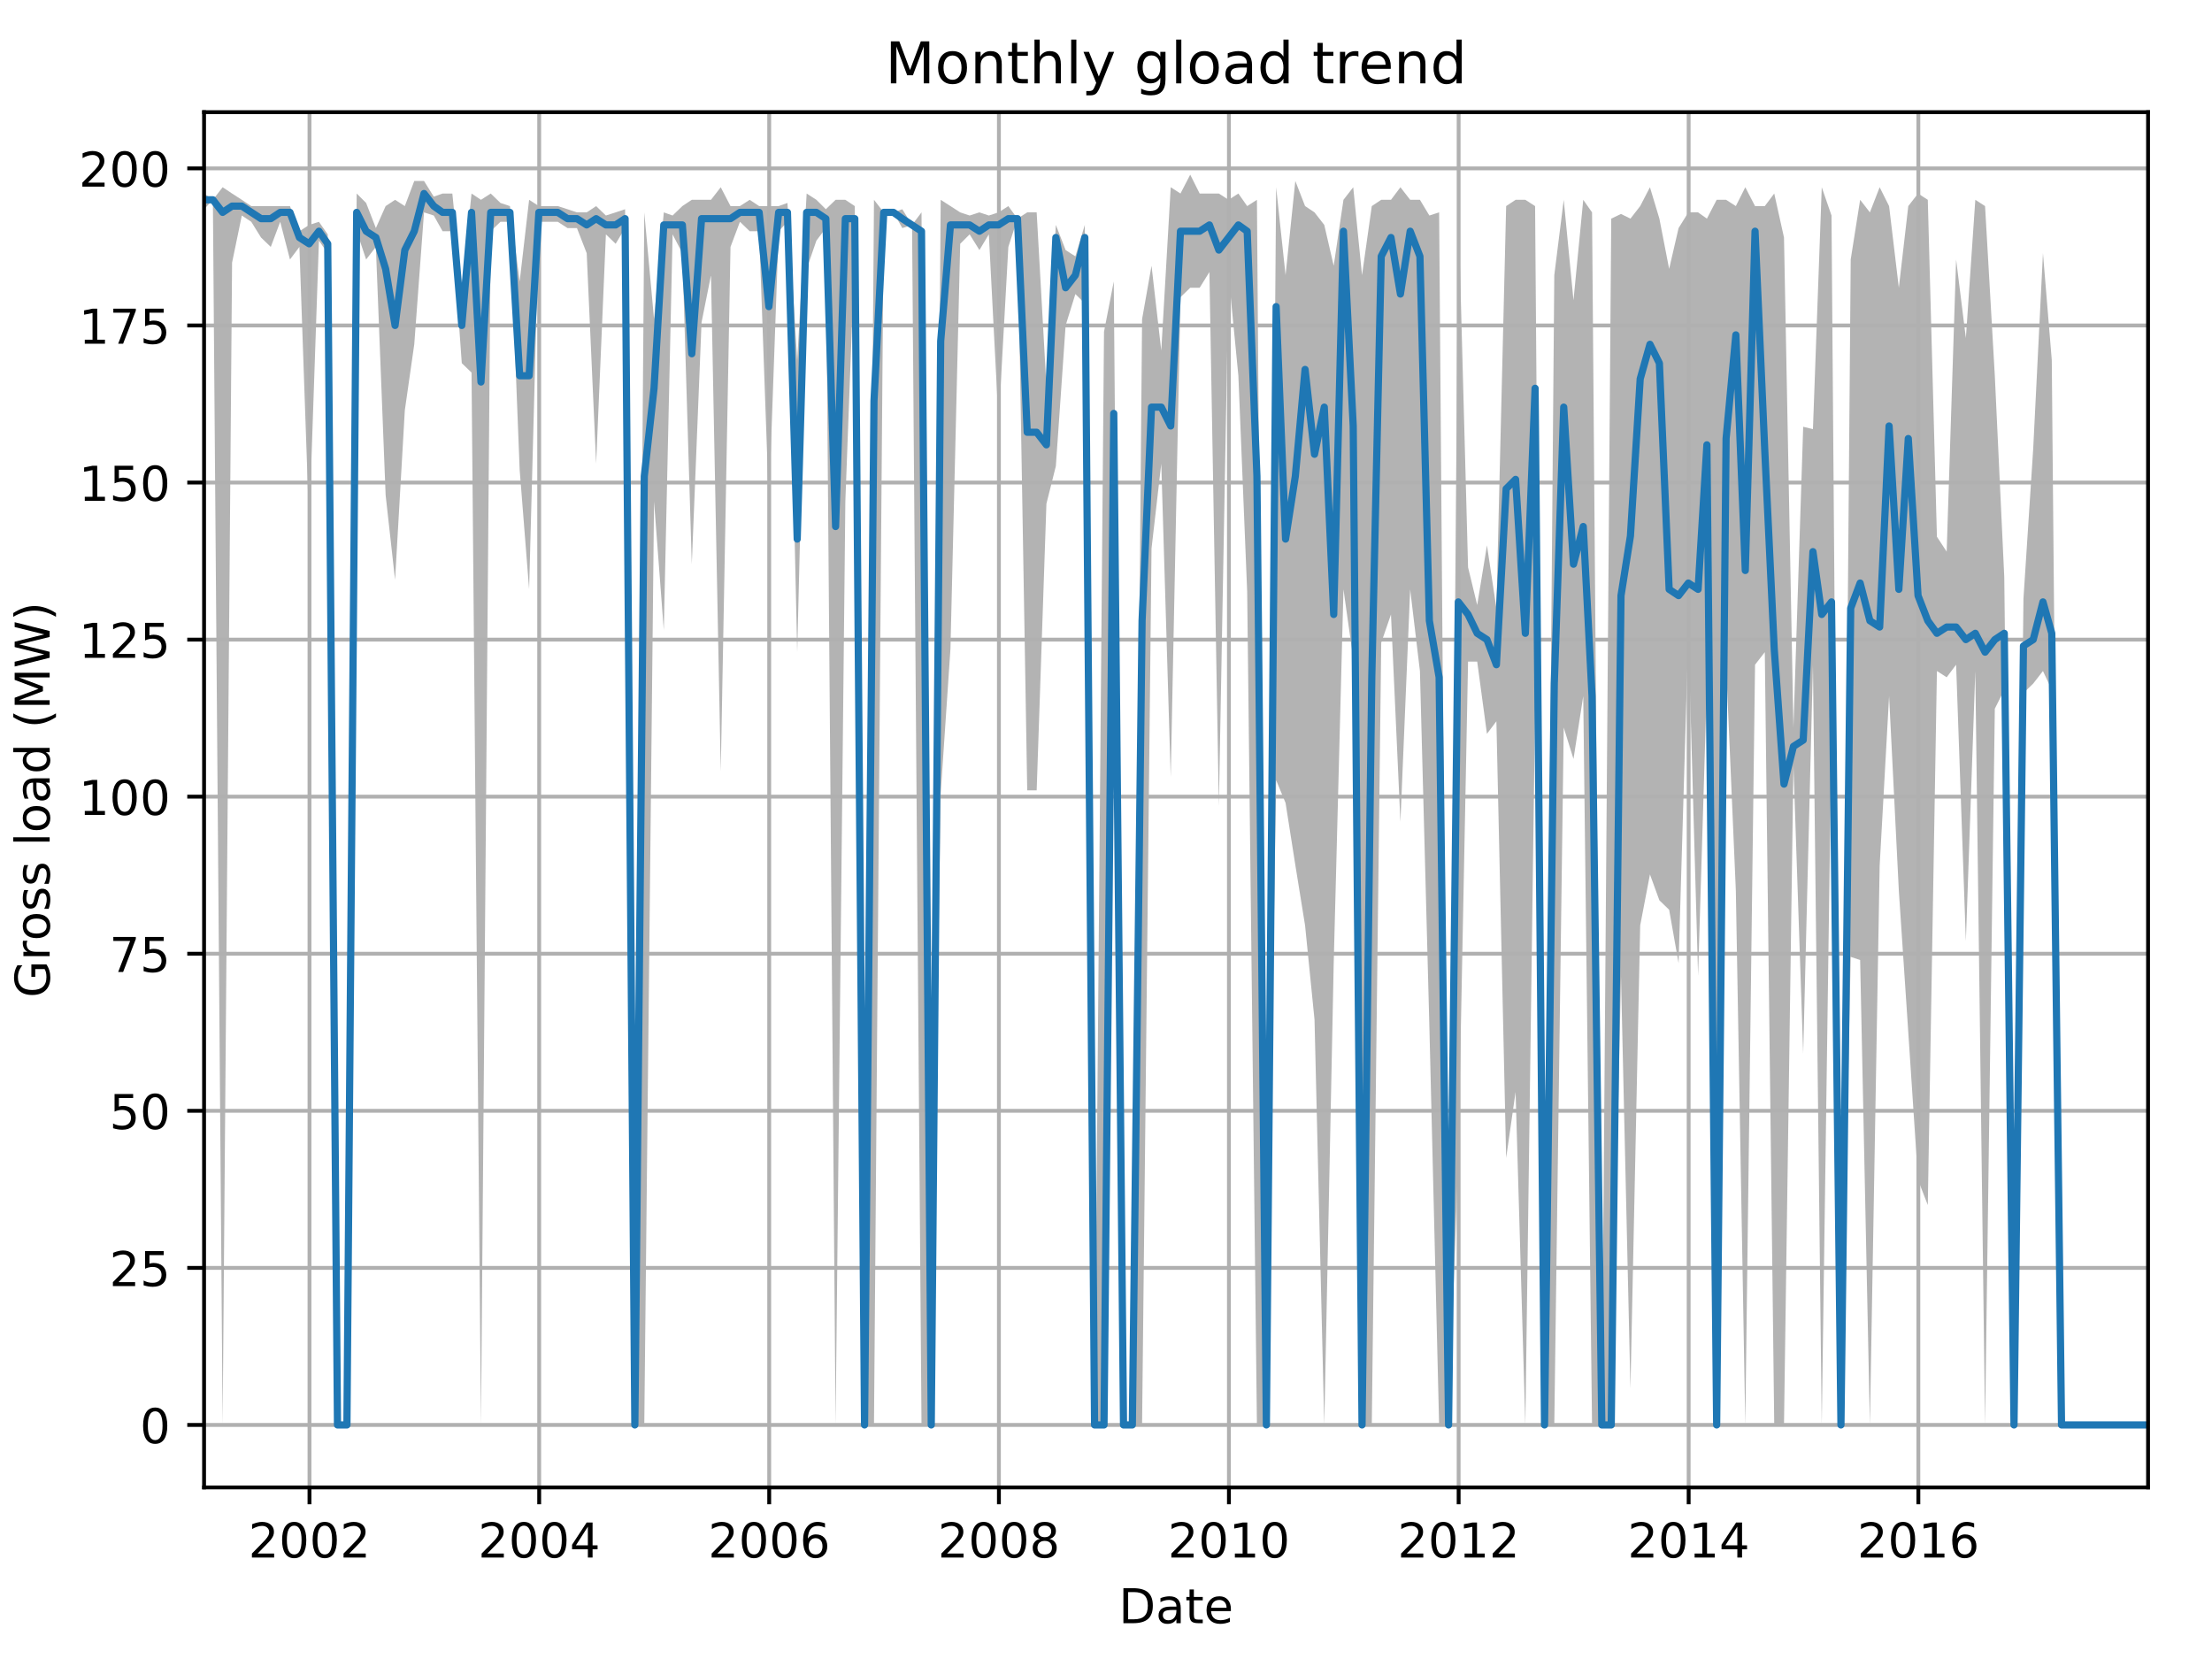 <?xml version="1.0" encoding="utf-8" standalone="no"?>
<!DOCTYPE svg PUBLIC "-//W3C//DTD SVG 1.1//EN"
  "http://www.w3.org/Graphics/SVG/1.1/DTD/svg11.dtd">
<!-- Created with matplotlib (http://matplotlib.org/) -->
<svg height="345.6pt" version="1.1" viewBox="0 0 460.8 345.6" width="460.8pt" xmlns="http://www.w3.org/2000/svg" xmlns:xlink="http://www.w3.org/1999/xlink">
 <defs>
  <style type="text/css">
*{stroke-linecap:butt;stroke-linejoin:round;}
  </style>
 </defs>
 <g id="figure_1">
  <g id="patch_1">
   <path d="M 0 345.6 
L 460.8 345.6 
L 460.8 0 
L 0 0 
z
" style="fill:none;"/>
  </g>
  <g id="axes_1">
   <g id="patch_2">
    <path d="M 42.511 309.863 
L 447.48 309.863 
L 447.48 23.365 
L 42.511 23.365 
z
" style="fill:none;"/>
   </g>
   <g id="PolyCollection_1">
    <path clip-path="url(#p5f046d9f4e)" d="M 42.511 40.314 
L 42.511 43.586 
L 44.347 41.623 
L 46.379 296.841 
L 48.345 54.711 
L 50.377 44.895 
L 52.344 46.204 
L 54.376 49.476 
L 56.408 51.439 
L 58.374 46.204 
L 60.406 54.057 
L 62.373 51.439 
L 64.405 109.681 
L 66.437 50.13 
L 68.272 52.748 
L 70.305 296.841 
L 72.271 296.841 
L 74.303 48.167 
L 76.27 54.057 
L 78.302 51.439 
L 80.334 103.137 
L 82.3 120.806 
L 84.332 85.468 
L 86.299 71.726 
L 88.331 44.241 
L 90.363 44.895 
L 92.198 48.167 
L 94.23 48.167 
L 96.197 75.652 
L 98.229 77.615 
L 100.195 296.841 
L 102.227 48.167 
L 104.259 46.204 
L 106.226 46.204 
L 108.258 97.902 
L 110.225 122.769 
L 112.257 46.204 
L 114.289 46.204 
L 116.19 46.204 
L 118.222 47.513 
L 120.188 47.513 
L 122.22 52.748 
L 124.187 96.593 
L 126.219 48.821 
L 128.251 50.785 
L 130.217 47.513 
L 132.249 296.841 
L 134.216 296.841 
L 136.248 104.446 
L 138.28 131.276 
L 140.115 48.821 
L 142.147 52.748 
L 144.114 117.534 
L 146.146 67.145 
L 148.113 57.329 
L 150.145 160.725 
L 152.177 51.439 
L 154.143 46.204 
L 156.175 48.167 
L 158.142 48.167 
L 160.174 105.1 
L 162.206 48.167 
L 164.041 46.204 
L 166.073 135.857 
L 168.04 56.02 
L 170.072 50.13 
L 172.038 47.513 
L 174.07 296.841 
L 176.102 104.446 
L 178.069 51.93 
L 180.101 296.841 
L 182.067 296.841 
L 184.1 44.241 
L 186.132 44.241 
L 187.967 47.513 
L 189.999 46.858 
L 191.966 296.841 
L 193.998 296.841 
L 195.964 165.305 
L 197.996 135.203 
L 200.028 50.785 
L 201.995 48.821 
L 204.027 52.093 
L 205.993 48.821 
L 208.025 88.086 
L 210.057 51.439 
L 211.958 45.549 
L 213.99 164.651 
L 215.957 164.651 
L 217.989 104.937 
L 219.955 97.084 
L 221.988 67.799 
L 224.02 61.255 
L 225.986 63.218 
L 228.018 296.841 
L 229.985 296.841 
L 232.017 113.607 
L 234.049 296.841 
L 235.884 296.841 
L 237.916 296.841 
L 239.883 114.262 
L 241.915 96.593 
L 243.881 161.87 
L 245.913 61.909 
L 247.945 59.946 
L 249.912 59.946 
L 251.944 56.674 
L 253.91 167.923 
L 255.942 57.329 
L 257.975 78.27 
L 259.81 123.26 
L 261.842 296.841 
L 263.809 296.841 
L 265.841 162.524 
L 267.807 167.269 
L 269.839 180.193 
L 271.871 192.79 
L 273.838 212.423 
L 275.87 296.841 
L 277.836 200.643 
L 279.868 122.769 
L 281.9 137.166 
L 283.736 296.841 
L 285.768 296.841 
L 287.734 133.894 
L 289.766 128.004 
L 291.733 171.195 
L 293.765 122.769 
L 295.797 139.784 
L 297.763 213.731 
L 299.796 296.841 
L 301.762 296.841 
L 303.794 241.216 
L 305.826 137.82 
L 307.727 137.82 
L 309.759 152.872 
L 311.726 150.254 
L 313.758 241.216 
L 315.724 227.474 
L 317.756 296.841 
L 319.788 147.637 
L 321.755 296.841 
L 323.787 296.841 
L 325.753 151.563 
L 327.785 158.107 
L 329.818 145.019 
L 331.653 296.841 
L 333.685 296.841 
L 335.651 296.841 
L 337.684 203.588 
L 339.65 289.315 
L 341.682 192.79 
L 343.714 182.156 
L 345.681 187.555 
L 347.713 189.518 
L 349.679 200.643 
L 351.711 131.931 
L 353.743 203.261 
L 355.579 142.401 
L 357.611 296.841 
L 359.577 138.475 
L 361.609 185.592 
L 363.576 296.841 
L 365.608 138.475 
L 367.64 135.857 
L 369.606 296.841 
L 371.638 296.841 
L 373.605 159.416 
L 375.637 219.457 
L 377.669 138.475 
L 379.505 296.841 
L 381.537 152.872 
L 383.503 296.841 
L 385.535 199.335 
L 387.502 199.989 
L 389.534 296.841 
L 391.566 180.357 
L 393.532 145.019 
L 395.564 185.592 
L 397.531 215.04 
L 399.563 245.797 
L 401.595 251.033 
L 403.496 139.784 
L 405.528 141.092 
L 407.494 138.475 
L 409.526 196.062 
L 411.493 139.784 
L 413.525 296.841 
L 415.557 147.637 
L 417.524 143.71 
L 419.556 296.841 
L 421.522 144.365 
L 423.554 142.401 
L 425.586 139.784 
L 427.422 143.71 
L 429.454 296.841 
L 431.42 296.841 
L 433.452 296.841 
L 435.419 296.841 
L 437.451 296.841 
L 439.483 296.841 
L 441.449 296.841 
L 443.481 296.841 
L 445.448 296.841 
L 447.48 296.841 
L 447.48 296.841 
L 447.48 296.841 
L 445.448 296.841 
L 443.481 296.841 
L 441.449 296.841 
L 439.483 296.841 
L 437.451 296.841 
L 435.419 296.841 
L 433.452 296.841 
L 431.42 296.841 
L 429.454 296.841 
L 427.422 74.998 
L 425.586 52.748 
L 423.554 93.485 
L 421.522 124.732 
L 419.556 296.841 
L 417.524 120.152 
L 415.557 78.27 
L 413.525 42.932 
L 411.493 41.623 
L 409.526 70.417 
L 407.494 54.057 
L 405.528 114.916 
L 403.496 111.808 
L 401.595 41.623 
L 399.563 40.314 
L 397.531 42.932 
L 395.564 59.946 
L 393.532 42.932 
L 391.566 39.005 
L 389.534 44.241 
L 387.502 41.623 
L 385.535 54.057 
L 383.503 296.841 
L 381.537 44.895 
L 379.505 39.005 
L 377.669 89.395 
L 375.637 88.904 
L 373.605 151.563 
L 371.638 49.476 
L 369.606 40.314 
L 367.64 42.932 
L 365.608 42.932 
L 363.576 39.005 
L 361.609 42.932 
L 359.577 41.623 
L 357.611 41.623 
L 355.579 45.549 
L 353.743 44.241 
L 351.711 44.241 
L 349.679 47.513 
L 347.713 56.02 
L 345.681 45.549 
L 343.714 39.005 
L 341.682 42.932 
L 339.65 45.549 
L 337.684 44.568 
L 335.651 45.549 
L 333.685 296.841 
L 331.653 44.241 
L 329.818 41.623 
L 327.785 62.564 
L 325.753 41.623 
L 323.787 57.329 
L 321.755 296.841 
L 319.788 42.932 
L 317.756 41.623 
L 315.724 41.623 
L 313.758 42.932 
L 311.726 126.696 
L 309.759 113.607 
L 307.727 126.041 
L 305.826 118.188 
L 303.794 42.932 
L 301.762 296.841 
L 299.796 44.241 
L 297.763 44.895 
L 295.797 41.623 
L 293.765 41.623 
L 291.733 39.005 
L 289.766 41.623 
L 287.734 41.623 
L 285.768 42.932 
L 283.736 57.329 
L 281.9 39.005 
L 279.868 41.623 
L 277.836 55.365 
L 275.87 46.858 
L 273.838 44.241 
L 271.871 42.932 
L 269.839 37.697 
L 267.807 57.329 
L 265.841 39.005 
L 263.809 296.841 
L 261.842 41.623 
L 259.81 42.932 
L 257.975 40.314 
L 255.942 41.623 
L 253.91 40.314 
L 251.944 40.314 
L 249.912 40.314 
L 247.945 36.388 
L 245.913 40.314 
L 243.881 39.005 
L 241.915 73.034 
L 239.883 55.365 
L 237.916 66.49 
L 235.884 296.841 
L 234.049 296.841 
L 232.017 58.637 
L 229.985 69.108 
L 228.018 296.841 
L 225.986 46.858 
L 224.02 53.402 
L 221.988 52.093 
L 219.955 46.858 
L 217.989 80.396 
L 215.957 44.241 
L 213.99 44.241 
L 211.958 45.549 
L 210.057 42.932 
L 208.025 44.241 
L 205.993 44.895 
L 204.027 44.241 
L 201.995 44.895 
L 200.028 44.241 
L 197.996 42.932 
L 195.964 41.623 
L 193.998 296.841 
L 191.966 44.241 
L 189.999 46.858 
L 187.967 43.586 
L 186.132 44.241 
L 184.1 44.241 
L 182.067 41.623 
L 180.101 296.841 
L 178.069 42.932 
L 176.102 41.623 
L 174.07 41.623 
L 172.038 43.586 
L 170.072 41.623 
L 168.04 40.314 
L 166.073 74.998 
L 164.041 42.277 
L 162.206 42.932 
L 160.174 42.932 
L 158.142 42.932 
L 156.175 41.623 
L 154.143 42.932 
L 152.177 42.932 
L 150.145 39.005 
L 148.113 41.623 
L 146.146 41.623 
L 144.114 41.623 
L 142.147 42.932 
L 140.115 44.895 
L 138.28 44.241 
L 136.248 66.49 
L 134.216 44.241 
L 132.249 296.841 
L 130.217 43.586 
L 128.251 44.241 
L 126.219 44.895 
L 124.187 42.932 
L 122.22 44.241 
L 120.188 44.241 
L 118.222 43.586 
L 116.19 42.932 
L 114.289 42.932 
L 112.257 42.932 
L 110.225 41.623 
L 108.258 58.637 
L 106.226 42.932 
L 104.259 42.277 
L 102.227 40.314 
L 100.195 41.623 
L 98.229 40.314 
L 96.197 59.946 
L 94.23 40.314 
L 92.198 40.314 
L 90.363 40.969 
L 88.331 37.697 
L 86.299 37.697 
L 84.332 42.932 
L 82.3 41.623 
L 80.334 42.932 
L 78.302 47.513 
L 76.27 42.277 
L 74.303 40.314 
L 72.271 296.841 
L 70.305 296.841 
L 68.272 48.821 
L 66.437 46.204 
L 64.405 46.858 
L 62.373 48.167 
L 60.406 42.932 
L 58.374 42.932 
L 56.408 42.932 
L 54.376 42.932 
L 52.344 42.932 
L 50.377 41.623 
L 48.345 40.314 
L 46.379 39.005 
L 44.347 41.623 
L 42.511 40.314 
z
" style="fill:#808080;fill-opacity:0.6;"/>
   </g>
   <g id="matplotlib.axis_1">
    <g id="xtick_1">
     <g id="line2d_1">
      <path clip-path="url(#p5f046d9f4e)" d="M 64.471 309.863 
L 64.471 23.365 
" style="fill:none;stroke:#b0b0b0;stroke-linecap:square;stroke-width:0.8;"/>
     </g>
     <g id="line2d_2">
      <defs>
       <path d="M 0 0 
L 0 3.5 
" id="m3b56bbd29e" style="stroke:#000000;stroke-width:0.8;"/>
      </defs>
      <g>
       <use style="stroke:#000000;stroke-width:0.8;" x="64.471" xlink:href="#m3b56bbd29e" y="309.863"/>
      </g>
     </g>
     <g id="text_1">
      <!-- 2002 -->
      <defs>
       <path d="M 19.188 8.297 
L 53.609 8.297 
L 53.609 0 
L 7.328 0 
L 7.328 8.297 
Q 12.938 14.109 22.625 23.891 
Q 32.328 33.688 34.812 36.531 
Q 39.547 41.844 41.422 45.531 
Q 43.312 49.219 43.312 52.781 
Q 43.312 58.594 39.234 62.25 
Q 35.156 65.922 28.609 65.922 
Q 23.969 65.922 18.812 64.312 
Q 13.672 62.703 7.812 59.422 
L 7.812 69.391 
Q 13.766 71.781 18.938 73 
Q 24.125 74.219 28.422 74.219 
Q 39.75 74.219 46.484 68.547 
Q 53.219 62.891 53.219 53.422 
Q 53.219 48.922 51.531 44.891 
Q 49.859 40.875 45.406 35.406 
Q 44.188 33.984 37.641 27.219 
Q 31.109 20.453 19.188 8.297 
z
" id="DejaVuSans-32"/>
       <path d="M 31.781 66.406 
Q 24.172 66.406 20.328 58.906 
Q 16.5 51.422 16.5 36.375 
Q 16.5 21.391 20.328 13.891 
Q 24.172 6.391 31.781 6.391 
Q 39.453 6.391 43.281 13.891 
Q 47.125 21.391 47.125 36.375 
Q 47.125 51.422 43.281 58.906 
Q 39.453 66.406 31.781 66.406 
z
M 31.781 74.219 
Q 44.047 74.219 50.516 64.516 
Q 56.984 54.828 56.984 36.375 
Q 56.984 17.969 50.516 8.266 
Q 44.047 -1.422 31.781 -1.422 
Q 19.531 -1.422 13.062 8.266 
Q 6.594 17.969 6.594 36.375 
Q 6.594 54.828 13.062 64.516 
Q 19.531 74.219 31.781 74.219 
z
" id="DejaVuSans-30"/>
      </defs>
      <g transform="translate(51.746 324.462)scale(0.1 -0.1)">
       <use xlink:href="#DejaVuSans-32"/>
       <use x="63.623" xlink:href="#DejaVuSans-30"/>
       <use x="127.246" xlink:href="#DejaVuSans-30"/>
       <use x="190.869" xlink:href="#DejaVuSans-32"/>
      </g>
     </g>
    </g>
    <g id="xtick_2">
     <g id="line2d_3">
      <path clip-path="url(#p5f046d9f4e)" d="M 112.322 309.863 
L 112.322 23.365 
" style="fill:none;stroke:#b0b0b0;stroke-linecap:square;stroke-width:0.8;"/>
     </g>
     <g id="line2d_4">
      <g>
       <use style="stroke:#000000;stroke-width:0.8;" x="112.322" xlink:href="#m3b56bbd29e" y="309.863"/>
      </g>
     </g>
     <g id="text_2">
      <!-- 2004 -->
      <defs>
       <path d="M 37.797 64.312 
L 12.891 25.391 
L 37.797 25.391 
z
M 35.203 72.906 
L 47.609 72.906 
L 47.609 25.391 
L 58.016 25.391 
L 58.016 17.188 
L 47.609 17.188 
L 47.609 0 
L 37.797 0 
L 37.797 17.188 
L 4.891 17.188 
L 4.891 26.703 
z
" id="DejaVuSans-34"/>
      </defs>
      <g transform="translate(99.597 324.462)scale(0.1 -0.1)">
       <use xlink:href="#DejaVuSans-32"/>
       <use x="63.623" xlink:href="#DejaVuSans-30"/>
       <use x="127.246" xlink:href="#DejaVuSans-30"/>
       <use x="190.869" xlink:href="#DejaVuSans-34"/>
      </g>
     </g>
    </g>
    <g id="xtick_3">
     <g id="line2d_5">
      <path clip-path="url(#p5f046d9f4e)" d="M 160.239 309.863 
L 160.239 23.365 
" style="fill:none;stroke:#b0b0b0;stroke-linecap:square;stroke-width:0.8;"/>
     </g>
     <g id="line2d_6">
      <g>
       <use style="stroke:#000000;stroke-width:0.8;" x="160.239" xlink:href="#m3b56bbd29e" y="309.863"/>
      </g>
     </g>
     <g id="text_3">
      <!-- 2006 -->
      <defs>
       <path d="M 33.016 40.375 
Q 26.375 40.375 22.484 35.828 
Q 18.609 31.297 18.609 23.391 
Q 18.609 15.531 22.484 10.953 
Q 26.375 6.391 33.016 6.391 
Q 39.656 6.391 43.531 10.953 
Q 47.406 15.531 47.406 23.391 
Q 47.406 31.297 43.531 35.828 
Q 39.656 40.375 33.016 40.375 
z
M 52.594 71.297 
L 52.594 62.312 
Q 48.875 64.062 45.094 64.984 
Q 41.312 65.922 37.594 65.922 
Q 27.828 65.922 22.672 59.328 
Q 17.531 52.734 16.797 39.406 
Q 19.672 43.656 24.016 45.922 
Q 28.375 48.188 33.594 48.188 
Q 44.578 48.188 50.953 41.516 
Q 57.328 34.859 57.328 23.391 
Q 57.328 12.156 50.688 5.359 
Q 44.047 -1.422 33.016 -1.422 
Q 20.359 -1.422 13.672 8.266 
Q 6.984 17.969 6.984 36.375 
Q 6.984 53.656 15.188 63.938 
Q 23.391 74.219 37.203 74.219 
Q 40.922 74.219 44.703 73.484 
Q 48.484 72.75 52.594 71.297 
z
" id="DejaVuSans-36"/>
      </defs>
      <g transform="translate(147.514 324.462)scale(0.1 -0.1)">
       <use xlink:href="#DejaVuSans-32"/>
       <use x="63.623" xlink:href="#DejaVuSans-30"/>
       <use x="127.246" xlink:href="#DejaVuSans-30"/>
       <use x="190.869" xlink:href="#DejaVuSans-36"/>
      </g>
     </g>
    </g>
    <g id="xtick_4">
     <g id="line2d_7">
      <path clip-path="url(#p5f046d9f4e)" d="M 208.091 309.863 
L 208.091 23.365 
" style="fill:none;stroke:#b0b0b0;stroke-linecap:square;stroke-width:0.8;"/>
     </g>
     <g id="line2d_8">
      <g>
       <use style="stroke:#000000;stroke-width:0.8;" x="208.091" xlink:href="#m3b56bbd29e" y="309.863"/>
      </g>
     </g>
     <g id="text_4">
      <!-- 2008 -->
      <defs>
       <path d="M 31.781 34.625 
Q 24.75 34.625 20.719 30.859 
Q 16.703 27.094 16.703 20.516 
Q 16.703 13.922 20.719 10.156 
Q 24.75 6.391 31.781 6.391 
Q 38.812 6.391 42.859 10.172 
Q 46.922 13.969 46.922 20.516 
Q 46.922 27.094 42.891 30.859 
Q 38.875 34.625 31.781 34.625 
z
M 21.922 38.812 
Q 15.578 40.375 12.031 44.719 
Q 8.5 49.078 8.5 55.328 
Q 8.5 64.062 14.719 69.141 
Q 20.953 74.219 31.781 74.219 
Q 42.672 74.219 48.875 69.141 
Q 55.078 64.062 55.078 55.328 
Q 55.078 49.078 51.531 44.719 
Q 48 40.375 41.703 38.812 
Q 48.828 37.156 52.797 32.312 
Q 56.781 27.484 56.781 20.516 
Q 56.781 9.906 50.312 4.234 
Q 43.844 -1.422 31.781 -1.422 
Q 19.734 -1.422 13.25 4.234 
Q 6.781 9.906 6.781 20.516 
Q 6.781 27.484 10.781 32.312 
Q 14.797 37.156 21.922 38.812 
z
M 18.312 54.391 
Q 18.312 48.734 21.844 45.562 
Q 25.391 42.391 31.781 42.391 
Q 38.141 42.391 41.719 45.562 
Q 45.312 48.734 45.312 54.391 
Q 45.312 60.062 41.719 63.234 
Q 38.141 66.406 31.781 66.406 
Q 25.391 66.406 21.844 63.234 
Q 18.312 60.062 18.312 54.391 
z
" id="DejaVuSans-38"/>
      </defs>
      <g transform="translate(195.366 324.462)scale(0.1 -0.1)">
       <use xlink:href="#DejaVuSans-32"/>
       <use x="63.623" xlink:href="#DejaVuSans-30"/>
       <use x="127.246" xlink:href="#DejaVuSans-30"/>
       <use x="190.869" xlink:href="#DejaVuSans-38"/>
      </g>
     </g>
    </g>
    <g id="xtick_5">
     <g id="line2d_9">
      <path clip-path="url(#p5f046d9f4e)" d="M 256.008 309.863 
L 256.008 23.365 
" style="fill:none;stroke:#b0b0b0;stroke-linecap:square;stroke-width:0.8;"/>
     </g>
     <g id="line2d_10">
      <g>
       <use style="stroke:#000000;stroke-width:0.8;" x="256.008" xlink:href="#m3b56bbd29e" y="309.863"/>
      </g>
     </g>
     <g id="text_5">
      <!-- 2010 -->
      <defs>
       <path d="M 12.406 8.297 
L 28.516 8.297 
L 28.516 63.922 
L 10.984 60.406 
L 10.984 69.391 
L 28.422 72.906 
L 38.281 72.906 
L 38.281 8.297 
L 54.391 8.297 
L 54.391 0 
L 12.406 0 
z
" id="DejaVuSans-31"/>
      </defs>
      <g transform="translate(243.283 324.462)scale(0.1 -0.1)">
       <use xlink:href="#DejaVuSans-32"/>
       <use x="63.623" xlink:href="#DejaVuSans-30"/>
       <use x="127.246" xlink:href="#DejaVuSans-31"/>
       <use x="190.869" xlink:href="#DejaVuSans-30"/>
      </g>
     </g>
    </g>
    <g id="xtick_6">
     <g id="line2d_11">
      <path clip-path="url(#p5f046d9f4e)" d="M 303.86 309.863 
L 303.86 23.365 
" style="fill:none;stroke:#b0b0b0;stroke-linecap:square;stroke-width:0.8;"/>
     </g>
     <g id="line2d_12">
      <g>
       <use style="stroke:#000000;stroke-width:0.8;" x="303.86" xlink:href="#m3b56bbd29e" y="309.863"/>
      </g>
     </g>
     <g id="text_6">
      <!-- 2012 -->
      <g transform="translate(291.135 324.462)scale(0.1 -0.1)">
       <use xlink:href="#DejaVuSans-32"/>
       <use x="63.623" xlink:href="#DejaVuSans-30"/>
       <use x="127.246" xlink:href="#DejaVuSans-31"/>
       <use x="190.869" xlink:href="#DejaVuSans-32"/>
      </g>
     </g>
    </g>
    <g id="xtick_7">
     <g id="line2d_13">
      <path clip-path="url(#p5f046d9f4e)" d="M 351.777 309.863 
L 351.777 23.365 
" style="fill:none;stroke:#b0b0b0;stroke-linecap:square;stroke-width:0.8;"/>
     </g>
     <g id="line2d_14">
      <g>
       <use style="stroke:#000000;stroke-width:0.8;" x="351.777" xlink:href="#m3b56bbd29e" y="309.863"/>
      </g>
     </g>
     <g id="text_7">
      <!-- 2014 -->
      <g transform="translate(339.052 324.462)scale(0.1 -0.1)">
       <use xlink:href="#DejaVuSans-32"/>
       <use x="63.623" xlink:href="#DejaVuSans-30"/>
       <use x="127.246" xlink:href="#DejaVuSans-31"/>
       <use x="190.869" xlink:href="#DejaVuSans-34"/>
      </g>
     </g>
    </g>
    <g id="xtick_8">
     <g id="line2d_15">
      <path clip-path="url(#p5f046d9f4e)" d="M 399.628 309.863 
L 399.628 23.365 
" style="fill:none;stroke:#b0b0b0;stroke-linecap:square;stroke-width:0.8;"/>
     </g>
     <g id="line2d_16">
      <g>
       <use style="stroke:#000000;stroke-width:0.8;" x="399.628" xlink:href="#m3b56bbd29e" y="309.863"/>
      </g>
     </g>
     <g id="text_8">
      <!-- 2016 -->
      <g transform="translate(386.903 324.462)scale(0.1 -0.1)">
       <use xlink:href="#DejaVuSans-32"/>
       <use x="63.623" xlink:href="#DejaVuSans-30"/>
       <use x="127.246" xlink:href="#DejaVuSans-31"/>
       <use x="190.869" xlink:href="#DejaVuSans-36"/>
      </g>
     </g>
    </g>
    <g id="text_9">
     <!-- Date -->
     <defs>
      <path d="M 19.672 64.797 
L 19.672 8.109 
L 31.594 8.109 
Q 46.688 8.109 53.688 14.938 
Q 60.688 21.781 60.688 36.531 
Q 60.688 51.172 53.688 57.984 
Q 46.688 64.797 31.594 64.797 
z
M 9.812 72.906 
L 30.078 72.906 
Q 51.266 72.906 61.172 64.094 
Q 71.094 55.281 71.094 36.531 
Q 71.094 17.672 61.125 8.828 
Q 51.172 0 30.078 0 
L 9.812 0 
z
" id="DejaVuSans-44"/>
      <path d="M 34.281 27.484 
Q 23.391 27.484 19.188 25 
Q 14.984 22.516 14.984 16.5 
Q 14.984 11.719 18.141 8.906 
Q 21.297 6.109 26.703 6.109 
Q 34.188 6.109 38.703 11.406 
Q 43.219 16.703 43.219 25.484 
L 43.219 27.484 
z
M 52.203 31.203 
L 52.203 0 
L 43.219 0 
L 43.219 8.297 
Q 40.141 3.328 35.547 0.953 
Q 30.953 -1.422 24.312 -1.422 
Q 15.922 -1.422 10.953 3.297 
Q 6 8.016 6 15.922 
Q 6 25.141 12.172 29.828 
Q 18.359 34.516 30.609 34.516 
L 43.219 34.516 
L 43.219 35.406 
Q 43.219 41.609 39.141 45 
Q 35.062 48.391 27.688 48.391 
Q 23 48.391 18.547 47.266 
Q 14.109 46.141 10.016 43.891 
L 10.016 52.203 
Q 14.938 54.109 19.578 55.047 
Q 24.219 56 28.609 56 
Q 40.484 56 46.344 49.844 
Q 52.203 43.703 52.203 31.203 
z
" id="DejaVuSans-61"/>
      <path d="M 18.312 70.219 
L 18.312 54.688 
L 36.812 54.688 
L 36.812 47.703 
L 18.312 47.703 
L 18.312 18.016 
Q 18.312 11.328 20.141 9.422 
Q 21.969 7.516 27.594 7.516 
L 36.812 7.516 
L 36.812 0 
L 27.594 0 
Q 17.188 0 13.234 3.875 
Q 9.281 7.766 9.281 18.016 
L 9.281 47.703 
L 2.688 47.703 
L 2.688 54.688 
L 9.281 54.688 
L 9.281 70.219 
z
" id="DejaVuSans-74"/>
      <path d="M 56.203 29.594 
L 56.203 25.203 
L 14.891 25.203 
Q 15.484 15.922 20.484 11.062 
Q 25.484 6.203 34.422 6.203 
Q 39.594 6.203 44.453 7.469 
Q 49.312 8.734 54.109 11.281 
L 54.109 2.781 
Q 49.266 0.734 44.188 -0.344 
Q 39.109 -1.422 33.891 -1.422 
Q 20.797 -1.422 13.156 6.188 
Q 5.516 13.812 5.516 26.812 
Q 5.516 40.234 12.766 48.109 
Q 20.016 56 32.328 56 
Q 43.359 56 49.781 48.891 
Q 56.203 41.797 56.203 29.594 
z
M 47.219 32.234 
Q 47.125 39.594 43.094 43.984 
Q 39.062 48.391 32.422 48.391 
Q 24.906 48.391 20.391 44.141 
Q 15.875 39.891 15.188 32.172 
z
" id="DejaVuSans-65"/>
     </defs>
     <g transform="translate(233.045 338.14)scale(0.1 -0.1)">
      <use xlink:href="#DejaVuSans-44"/>
      <use x="77.002" xlink:href="#DejaVuSans-61"/>
      <use x="138.281" xlink:href="#DejaVuSans-74"/>
      <use x="177.49" xlink:href="#DejaVuSans-65"/>
     </g>
    </g>
   </g>
   <g id="matplotlib.axis_2">
    <g id="ytick_1">
     <g id="line2d_17">
      <path clip-path="url(#p5f046d9f4e)" d="M 42.511 296.841 
L 447.48 296.841 
" style="fill:none;stroke:#b0b0b0;stroke-linecap:square;stroke-width:0.8;"/>
     </g>
     <g id="line2d_18">
      <defs>
       <path d="M 0 0 
L -3.5 0 
" id="m4f698f8a67" style="stroke:#000000;stroke-width:0.8;"/>
      </defs>
      <g>
       <use style="stroke:#000000;stroke-width:0.8;" x="42.511" xlink:href="#m4f698f8a67" y="296.841"/>
      </g>
     </g>
     <g id="text_10">
      <!-- 0 -->
      <g transform="translate(29.149 300.64)scale(0.1 -0.1)">
       <use xlink:href="#DejaVuSans-30"/>
      </g>
     </g>
    </g>
    <g id="ytick_2">
     <g id="line2d_19">
      <path clip-path="url(#p5f046d9f4e)" d="M 42.511 264.121 
L 447.48 264.121 
" style="fill:none;stroke:#b0b0b0;stroke-linecap:square;stroke-width:0.8;"/>
     </g>
     <g id="line2d_20">
      <g>
       <use style="stroke:#000000;stroke-width:0.8;" x="42.511" xlink:href="#m4f698f8a67" y="264.121"/>
      </g>
     </g>
     <g id="text_11">
      <!-- 25 -->
      <defs>
       <path d="M 10.797 72.906 
L 49.516 72.906 
L 49.516 64.594 
L 19.828 64.594 
L 19.828 46.734 
Q 21.969 47.469 24.109 47.828 
Q 26.266 48.188 28.422 48.188 
Q 40.625 48.188 47.75 41.5 
Q 54.891 34.812 54.891 23.391 
Q 54.891 11.625 47.562 5.094 
Q 40.234 -1.422 26.906 -1.422 
Q 22.312 -1.422 17.547 -0.641 
Q 12.797 0.141 7.719 1.703 
L 7.719 11.625 
Q 12.109 9.234 16.797 8.062 
Q 21.484 6.891 26.703 6.891 
Q 35.156 6.891 40.078 11.328 
Q 45.016 15.766 45.016 23.391 
Q 45.016 31 40.078 35.438 
Q 35.156 39.891 26.703 39.891 
Q 22.75 39.891 18.812 39.016 
Q 14.891 38.141 10.797 36.281 
z
" id="DejaVuSans-35"/>
      </defs>
      <g transform="translate(22.786 267.92)scale(0.1 -0.1)">
       <use xlink:href="#DejaVuSans-32"/>
       <use x="63.623" xlink:href="#DejaVuSans-35"/>
      </g>
     </g>
    </g>
    <g id="ytick_3">
     <g id="line2d_21">
      <path clip-path="url(#p5f046d9f4e)" d="M 42.511 231.4 
L 447.48 231.4 
" style="fill:none;stroke:#b0b0b0;stroke-linecap:square;stroke-width:0.8;"/>
     </g>
     <g id="line2d_22">
      <g>
       <use style="stroke:#000000;stroke-width:0.8;" x="42.511" xlink:href="#m4f698f8a67" y="231.4"/>
      </g>
     </g>
     <g id="text_12">
      <!-- 50 -->
      <g transform="translate(22.786 235.2)scale(0.1 -0.1)">
       <use xlink:href="#DejaVuSans-35"/>
       <use x="63.623" xlink:href="#DejaVuSans-30"/>
      </g>
     </g>
    </g>
    <g id="ytick_4">
     <g id="line2d_23">
      <path clip-path="url(#p5f046d9f4e)" d="M 42.511 198.68 
L 447.48 198.68 
" style="fill:none;stroke:#b0b0b0;stroke-linecap:square;stroke-width:0.8;"/>
     </g>
     <g id="line2d_24">
      <g>
       <use style="stroke:#000000;stroke-width:0.8;" x="42.511" xlink:href="#m4f698f8a67" y="198.68"/>
      </g>
     </g>
     <g id="text_13">
      <!-- 75 -->
      <defs>
       <path d="M 8.203 72.906 
L 55.078 72.906 
L 55.078 68.703 
L 28.609 0 
L 18.312 0 
L 43.219 64.594 
L 8.203 64.594 
z
" id="DejaVuSans-37"/>
      </defs>
      <g transform="translate(22.786 202.479)scale(0.1 -0.1)">
       <use xlink:href="#DejaVuSans-37"/>
       <use x="63.623" xlink:href="#DejaVuSans-35"/>
      </g>
     </g>
    </g>
    <g id="ytick_5">
     <g id="line2d_25">
      <path clip-path="url(#p5f046d9f4e)" d="M 42.511 165.96 
L 447.48 165.96 
" style="fill:none;stroke:#b0b0b0;stroke-linecap:square;stroke-width:0.8;"/>
     </g>
     <g id="line2d_26">
      <g>
       <use style="stroke:#000000;stroke-width:0.8;" x="42.511" xlink:href="#m4f698f8a67" y="165.96"/>
      </g>
     </g>
     <g id="text_14">
      <!-- 100 -->
      <g transform="translate(16.424 169.759)scale(0.1 -0.1)">
       <use xlink:href="#DejaVuSans-31"/>
       <use x="63.623" xlink:href="#DejaVuSans-30"/>
       <use x="127.246" xlink:href="#DejaVuSans-30"/>
      </g>
     </g>
    </g>
    <g id="ytick_6">
     <g id="line2d_27">
      <path clip-path="url(#p5f046d9f4e)" d="M 42.511 133.24 
L 447.48 133.24 
" style="fill:none;stroke:#b0b0b0;stroke-linecap:square;stroke-width:0.8;"/>
     </g>
     <g id="line2d_28">
      <g>
       <use style="stroke:#000000;stroke-width:0.8;" x="42.511" xlink:href="#m4f698f8a67" y="133.24"/>
      </g>
     </g>
     <g id="text_15">
      <!-- 125 -->
      <g transform="translate(16.424 137.039)scale(0.1 -0.1)">
       <use xlink:href="#DejaVuSans-31"/>
       <use x="63.623" xlink:href="#DejaVuSans-32"/>
       <use x="127.246" xlink:href="#DejaVuSans-35"/>
      </g>
     </g>
    </g>
    <g id="ytick_7">
     <g id="line2d_29">
      <path clip-path="url(#p5f046d9f4e)" d="M 42.511 100.519 
L 447.48 100.519 
" style="fill:none;stroke:#b0b0b0;stroke-linecap:square;stroke-width:0.8;"/>
     </g>
     <g id="line2d_30">
      <g>
       <use style="stroke:#000000;stroke-width:0.8;" x="42.511" xlink:href="#m4f698f8a67" y="100.519"/>
      </g>
     </g>
     <g id="text_16">
      <!-- 150 -->
      <g transform="translate(16.424 104.319)scale(0.1 -0.1)">
       <use xlink:href="#DejaVuSans-31"/>
       <use x="63.623" xlink:href="#DejaVuSans-35"/>
       <use x="127.246" xlink:href="#DejaVuSans-30"/>
      </g>
     </g>
    </g>
    <g id="ytick_8">
     <g id="line2d_31">
      <path clip-path="url(#p5f046d9f4e)" d="M 42.511 67.799 
L 447.48 67.799 
" style="fill:none;stroke:#b0b0b0;stroke-linecap:square;stroke-width:0.8;"/>
     </g>
     <g id="line2d_32">
      <g>
       <use style="stroke:#000000;stroke-width:0.8;" x="42.511" xlink:href="#m4f698f8a67" y="67.799"/>
      </g>
     </g>
     <g id="text_17">
      <!-- 175 -->
      <g transform="translate(16.424 71.598)scale(0.1 -0.1)">
       <use xlink:href="#DejaVuSans-31"/>
       <use x="63.623" xlink:href="#DejaVuSans-37"/>
       <use x="127.246" xlink:href="#DejaVuSans-35"/>
      </g>
     </g>
    </g>
    <g id="ytick_9">
     <g id="line2d_33">
      <path clip-path="url(#p5f046d9f4e)" d="M 42.511 35.079 
L 447.48 35.079 
" style="fill:none;stroke:#b0b0b0;stroke-linecap:square;stroke-width:0.8;"/>
     </g>
     <g id="line2d_34">
      <g>
       <use style="stroke:#000000;stroke-width:0.8;" x="42.511" xlink:href="#m4f698f8a67" y="35.079"/>
      </g>
     </g>
     <g id="text_18">
      <!-- 200 -->
      <g transform="translate(16.424 38.878)scale(0.1 -0.1)">
       <use xlink:href="#DejaVuSans-32"/>
       <use x="63.623" xlink:href="#DejaVuSans-30"/>
       <use x="127.246" xlink:href="#DejaVuSans-30"/>
      </g>
     </g>
    </g>
    <g id="text_19">
     <!-- Gross load (MW) -->
     <defs>
      <path d="M 59.516 10.406 
L 59.516 29.984 
L 43.406 29.984 
L 43.406 38.094 
L 69.281 38.094 
L 69.281 6.781 
Q 63.578 2.734 56.688 0.656 
Q 49.812 -1.422 42 -1.422 
Q 24.906 -1.422 15.25 8.562 
Q 5.609 18.562 5.609 36.375 
Q 5.609 54.25 15.25 64.234 
Q 24.906 74.219 42 74.219 
Q 49.125 74.219 55.547 72.453 
Q 61.969 70.703 67.391 67.281 
L 67.391 56.781 
Q 61.922 61.422 55.766 63.766 
Q 49.609 66.109 42.828 66.109 
Q 29.438 66.109 22.719 58.641 
Q 16.016 51.172 16.016 36.375 
Q 16.016 21.625 22.719 14.156 
Q 29.438 6.688 42.828 6.688 
Q 48.047 6.688 52.141 7.594 
Q 56.25 8.5 59.516 10.406 
z
" id="DejaVuSans-47"/>
      <path d="M 41.109 46.297 
Q 39.594 47.172 37.812 47.578 
Q 36.031 48 33.891 48 
Q 26.266 48 22.188 43.047 
Q 18.109 38.094 18.109 28.812 
L 18.109 0 
L 9.078 0 
L 9.078 54.688 
L 18.109 54.688 
L 18.109 46.188 
Q 20.953 51.172 25.484 53.578 
Q 30.031 56 36.531 56 
Q 37.453 56 38.578 55.875 
Q 39.703 55.766 41.062 55.516 
z
" id="DejaVuSans-72"/>
      <path d="M 30.609 48.391 
Q 23.391 48.391 19.188 42.75 
Q 14.984 37.109 14.984 27.297 
Q 14.984 17.484 19.156 11.844 
Q 23.344 6.203 30.609 6.203 
Q 37.797 6.203 41.984 11.859 
Q 46.188 17.531 46.188 27.297 
Q 46.188 37.016 41.984 42.703 
Q 37.797 48.391 30.609 48.391 
z
M 30.609 56 
Q 42.328 56 49.016 48.375 
Q 55.719 40.766 55.719 27.297 
Q 55.719 13.875 49.016 6.219 
Q 42.328 -1.422 30.609 -1.422 
Q 18.844 -1.422 12.172 6.219 
Q 5.516 13.875 5.516 27.297 
Q 5.516 40.766 12.172 48.375 
Q 18.844 56 30.609 56 
z
" id="DejaVuSans-6f"/>
      <path d="M 44.281 53.078 
L 44.281 44.578 
Q 40.484 46.531 36.375 47.5 
Q 32.281 48.484 27.875 48.484 
Q 21.188 48.484 17.844 46.438 
Q 14.5 44.391 14.5 40.281 
Q 14.5 37.156 16.891 35.375 
Q 19.281 33.594 26.516 31.984 
L 29.594 31.297 
Q 39.156 29.25 43.188 25.516 
Q 47.219 21.781 47.219 15.094 
Q 47.219 7.469 41.188 3.016 
Q 35.156 -1.422 24.609 -1.422 
Q 20.219 -1.422 15.453 -0.562 
Q 10.688 0.297 5.422 2 
L 5.422 11.281 
Q 10.406 8.688 15.234 7.391 
Q 20.062 6.109 24.812 6.109 
Q 31.156 6.109 34.562 8.281 
Q 37.984 10.453 37.984 14.406 
Q 37.984 18.062 35.516 20.016 
Q 33.062 21.969 24.703 23.781 
L 21.578 24.516 
Q 13.234 26.266 9.516 29.906 
Q 5.812 33.547 5.812 39.891 
Q 5.812 47.609 11.281 51.797 
Q 16.75 56 26.812 56 
Q 31.781 56 36.172 55.266 
Q 40.578 54.547 44.281 53.078 
z
" id="DejaVuSans-73"/>
      <path id="DejaVuSans-20"/>
      <path d="M 9.422 75.984 
L 18.406 75.984 
L 18.406 0 
L 9.422 0 
z
" id="DejaVuSans-6c"/>
      <path d="M 45.406 46.391 
L 45.406 75.984 
L 54.391 75.984 
L 54.391 0 
L 45.406 0 
L 45.406 8.203 
Q 42.578 3.328 38.25 0.953 
Q 33.938 -1.422 27.875 -1.422 
Q 17.969 -1.422 11.734 6.484 
Q 5.516 14.406 5.516 27.297 
Q 5.516 40.188 11.734 48.094 
Q 17.969 56 27.875 56 
Q 33.938 56 38.25 53.625 
Q 42.578 51.266 45.406 46.391 
z
M 14.797 27.297 
Q 14.797 17.391 18.875 11.75 
Q 22.953 6.109 30.078 6.109 
Q 37.203 6.109 41.297 11.75 
Q 45.406 17.391 45.406 27.297 
Q 45.406 37.203 41.297 42.844 
Q 37.203 48.484 30.078 48.484 
Q 22.953 48.484 18.875 42.844 
Q 14.797 37.203 14.797 27.297 
z
" id="DejaVuSans-64"/>
      <path d="M 31 75.875 
Q 24.469 64.656 21.281 53.656 
Q 18.109 42.672 18.109 31.391 
Q 18.109 20.125 21.312 9.062 
Q 24.516 -2 31 -13.188 
L 23.188 -13.188 
Q 15.875 -1.703 12.234 9.375 
Q 8.594 20.453 8.594 31.391 
Q 8.594 42.281 12.203 53.312 
Q 15.828 64.359 23.188 75.875 
z
" id="DejaVuSans-28"/>
      <path d="M 9.812 72.906 
L 24.516 72.906 
L 43.109 23.297 
L 61.812 72.906 
L 76.516 72.906 
L 76.516 0 
L 66.891 0 
L 66.891 64.016 
L 48.094 14.016 
L 38.188 14.016 
L 19.391 64.016 
L 19.391 0 
L 9.812 0 
z
" id="DejaVuSans-4d"/>
      <path d="M 3.328 72.906 
L 13.281 72.906 
L 28.609 11.281 
L 43.891 72.906 
L 54.984 72.906 
L 70.312 11.281 
L 85.594 72.906 
L 95.609 72.906 
L 77.297 0 
L 64.891 0 
L 49.516 63.281 
L 33.984 0 
L 21.578 0 
z
" id="DejaVuSans-57"/>
      <path d="M 8.016 75.875 
L 15.828 75.875 
Q 23.141 64.359 26.781 53.312 
Q 30.422 42.281 30.422 31.391 
Q 30.422 20.453 26.781 9.375 
Q 23.141 -1.703 15.828 -13.188 
L 8.016 -13.188 
Q 14.5 -2 17.703 9.062 
Q 20.906 20.125 20.906 31.391 
Q 20.906 42.672 17.703 53.656 
Q 14.5 64.656 8.016 75.875 
z
" id="DejaVuSans-29"/>
     </defs>
     <g transform="translate(10.344 207.835)rotate(-90)scale(0.1 -0.1)">
      <use xlink:href="#DejaVuSans-47"/>
      <use x="77.49" xlink:href="#DejaVuSans-72"/>
      <use x="118.572" xlink:href="#DejaVuSans-6f"/>
      <use x="179.754" xlink:href="#DejaVuSans-73"/>
      <use x="231.854" xlink:href="#DejaVuSans-73"/>
      <use x="283.953" xlink:href="#DejaVuSans-20"/>
      <use x="315.74" xlink:href="#DejaVuSans-6c"/>
      <use x="343.523" xlink:href="#DejaVuSans-6f"/>
      <use x="404.705" xlink:href="#DejaVuSans-61"/>
      <use x="465.984" xlink:href="#DejaVuSans-64"/>
      <use x="529.461" xlink:href="#DejaVuSans-20"/>
      <use x="561.248" xlink:href="#DejaVuSans-28"/>
      <use x="600.262" xlink:href="#DejaVuSans-4d"/>
      <use x="686.541" xlink:href="#DejaVuSans-57"/>
      <use x="785.418" xlink:href="#DejaVuSans-29"/>
     </g>
    </g>
   </g>
   <g id="line2d_35">
    <path clip-path="url(#p5f046d9f4e)" d="M 42.511 41.623 
L 44.347 41.623 
L 46.379 44.241 
L 48.345 42.932 
L 50.377 42.932 
L 54.376 45.549 
L 56.408 45.549 
L 58.374 44.241 
L 60.406 44.241 
L 62.373 49.476 
L 64.405 50.785 
L 66.437 48.167 
L 68.272 50.785 
L 70.305 296.841 
L 72.271 296.841 
L 74.303 44.241 
L 76.27 48.167 
L 78.302 49.476 
L 80.334 56.02 
L 82.3 67.799 
L 84.332 52.093 
L 86.299 48.167 
L 88.331 40.314 
L 90.363 42.932 
L 92.198 44.241 
L 94.23 44.241 
L 96.197 67.799 
L 98.229 44.241 
L 100.195 79.578 
L 102.227 44.241 
L 106.226 44.241 
L 108.258 78.27 
L 110.225 78.27 
L 112.257 44.241 
L 116.19 44.241 
L 118.222 45.549 
L 120.188 45.549 
L 122.22 46.858 
L 124.187 45.549 
L 126.219 46.858 
L 128.251 46.858 
L 130.217 45.549 
L 132.249 296.841 
L 134.216 99.211 
L 136.248 80.887 
L 138.28 46.858 
L 142.147 46.858 
L 144.114 73.689 
L 146.146 45.549 
L 152.177 45.549 
L 154.143 44.241 
L 158.142 44.241 
L 160.174 63.873 
L 162.206 44.241 
L 164.041 44.241 
L 166.073 112.299 
L 168.04 44.241 
L 170.072 44.241 
L 172.038 45.549 
L 174.07 109.681 
L 176.102 45.549 
L 178.069 45.549 
L 180.101 296.841 
L 182.067 83.505 
L 184.1 44.241 
L 186.132 44.241 
L 187.967 45.549 
L 191.966 48.167 
L 193.998 296.841 
L 195.964 71.071 
L 197.996 46.858 
L 201.995 46.858 
L 204.027 48.167 
L 205.993 46.858 
L 208.025 46.858 
L 210.057 45.549 
L 211.958 45.549 
L 213.99 90.049 
L 215.957 90.049 
L 217.989 92.667 
L 219.955 49.476 
L 221.988 59.946 
L 224.02 57.329 
L 225.986 49.476 
L 228.018 296.841 
L 229.985 296.841 
L 232.017 86.122 
L 234.049 296.841 
L 235.884 296.841 
L 237.916 129.313 
L 239.883 84.814 
L 241.915 84.814 
L 243.881 88.74 
L 245.913 48.167 
L 249.912 48.167 
L 251.944 46.858 
L 253.91 52.093 
L 257.975 46.858 
L 259.81 48.167 
L 261.842 99.211 
L 263.809 296.841 
L 265.841 63.873 
L 267.807 112.299 
L 269.839 99.211 
L 271.871 76.961 
L 273.838 94.63 
L 275.87 84.814 
L 277.836 128.004 
L 279.868 48.167 
L 281.9 88.74 
L 283.736 296.841 
L 285.768 141.092 
L 287.734 53.402 
L 289.766 49.476 
L 291.733 61.255 
L 293.765 48.167 
L 295.797 53.402 
L 297.763 129.313 
L 299.796 141.092 
L 301.762 296.841 
L 303.794 125.387 
L 305.826 128.004 
L 307.727 131.931 
L 309.759 133.24 
L 311.726 138.475 
L 313.758 101.828 
L 315.724 99.865 
L 317.756 131.931 
L 319.788 80.887 
L 321.755 296.841 
L 323.787 142.401 
L 325.753 84.814 
L 327.785 117.534 
L 329.818 109.681 
L 331.653 145.019 
L 333.685 296.841 
L 335.651 296.841 
L 337.684 124.078 
L 339.65 111.644 
L 341.682 78.924 
L 343.714 71.726 
L 345.681 75.652 
L 347.713 122.769 
L 349.679 124.078 
L 351.711 121.46 
L 353.743 122.769 
L 355.579 92.667 
L 357.611 296.841 
L 359.577 91.358 
L 361.609 69.762 
L 363.576 118.843 
L 365.608 48.167 
L 367.64 93.975 
L 369.606 135.203 
L 371.638 163.342 
L 373.605 155.489 
L 375.637 154.181 
L 377.669 114.916 
L 379.505 128.004 
L 381.537 125.387 
L 383.503 296.841 
L 385.535 126.696 
L 387.502 121.46 
L 389.534 129.313 
L 391.566 130.622 
L 393.532 88.74 
L 395.564 122.769 
L 397.531 91.358 
L 399.563 124.078 
L 401.595 129.313 
L 403.496 131.931 
L 405.528 130.622 
L 407.494 130.622 
L 409.526 133.24 
L 411.493 131.931 
L 413.525 135.857 
L 415.557 133.24 
L 417.524 131.931 
L 419.556 296.841 
L 421.522 134.548 
L 423.554 133.24 
L 425.586 125.387 
L 427.422 131.931 
L 429.454 296.841 
L 447.48 296.841 
L 447.48 296.841 
" style="fill:none;stroke:#1f77b4;stroke-linecap:square;stroke-width:1.5;"/>
   </g>
   <g id="patch_3">
    <path d="M 42.511 309.863 
L 42.511 23.365 
" style="fill:none;stroke:#000000;stroke-linecap:square;stroke-linejoin:miter;stroke-width:0.8;"/>
   </g>
   <g id="patch_4">
    <path d="M 447.48 309.863 
L 447.48 23.365 
" style="fill:none;stroke:#000000;stroke-linecap:square;stroke-linejoin:miter;stroke-width:0.8;"/>
   </g>
   <g id="patch_5">
    <path d="M 42.511 309.863 
L 447.48 309.863 
" style="fill:none;stroke:#000000;stroke-linecap:square;stroke-linejoin:miter;stroke-width:0.8;"/>
   </g>
   <g id="patch_6">
    <path d="M 42.511 23.365 
L 447.48 23.365 
" style="fill:none;stroke:#000000;stroke-linecap:square;stroke-linejoin:miter;stroke-width:0.8;"/>
   </g>
   <g id="text_20">
    <!-- Monthly gload trend -->
    <defs>
     <path d="M 54.891 33.016 
L 54.891 0 
L 45.906 0 
L 45.906 32.719 
Q 45.906 40.484 42.875 44.328 
Q 39.844 48.188 33.797 48.188 
Q 26.516 48.188 22.312 43.547 
Q 18.109 38.922 18.109 30.906 
L 18.109 0 
L 9.078 0 
L 9.078 54.688 
L 18.109 54.688 
L 18.109 46.188 
Q 21.344 51.125 25.703 53.562 
Q 30.078 56 35.797 56 
Q 45.219 56 50.047 50.172 
Q 54.891 44.344 54.891 33.016 
z
" id="DejaVuSans-6e"/>
     <path d="M 54.891 33.016 
L 54.891 0 
L 45.906 0 
L 45.906 32.719 
Q 45.906 40.484 42.875 44.328 
Q 39.844 48.188 33.797 48.188 
Q 26.516 48.188 22.312 43.547 
Q 18.109 38.922 18.109 30.906 
L 18.109 0 
L 9.078 0 
L 9.078 75.984 
L 18.109 75.984 
L 18.109 46.188 
Q 21.344 51.125 25.703 53.562 
Q 30.078 56 35.797 56 
Q 45.219 56 50.047 50.172 
Q 54.891 44.344 54.891 33.016 
z
" id="DejaVuSans-68"/>
     <path d="M 32.172 -5.078 
Q 28.375 -14.844 24.75 -17.812 
Q 21.141 -20.797 15.094 -20.797 
L 7.906 -20.797 
L 7.906 -13.281 
L 13.188 -13.281 
Q 16.891 -13.281 18.938 -11.516 
Q 21 -9.766 23.484 -3.219 
L 25.094 0.875 
L 2.984 54.688 
L 12.5 54.688 
L 29.594 11.922 
L 46.688 54.688 
L 56.203 54.688 
z
" id="DejaVuSans-79"/>
     <path d="M 45.406 27.984 
Q 45.406 37.75 41.375 43.109 
Q 37.359 48.484 30.078 48.484 
Q 22.859 48.484 18.828 43.109 
Q 14.797 37.75 14.797 27.984 
Q 14.797 18.266 18.828 12.891 
Q 22.859 7.516 30.078 7.516 
Q 37.359 7.516 41.375 12.891 
Q 45.406 18.266 45.406 27.984 
z
M 54.391 6.781 
Q 54.391 -7.172 48.188 -13.984 
Q 42 -20.797 29.203 -20.797 
Q 24.469 -20.797 20.266 -20.094 
Q 16.062 -19.391 12.109 -17.922 
L 12.109 -9.188 
Q 16.062 -11.328 19.922 -12.344 
Q 23.781 -13.375 27.781 -13.375 
Q 36.625 -13.375 41.016 -8.766 
Q 45.406 -4.156 45.406 5.172 
L 45.406 9.625 
Q 42.625 4.781 38.281 2.391 
Q 33.938 0 27.875 0 
Q 17.828 0 11.672 7.656 
Q 5.516 15.328 5.516 27.984 
Q 5.516 40.672 11.672 48.328 
Q 17.828 56 27.875 56 
Q 33.938 56 38.281 53.609 
Q 42.625 51.219 45.406 46.391 
L 45.406 54.688 
L 54.391 54.688 
z
" id="DejaVuSans-67"/>
    </defs>
    <g transform="translate(184.405 17.365)scale(0.12 -0.12)">
     <use xlink:href="#DejaVuSans-4d"/>
     <use x="86.279" xlink:href="#DejaVuSans-6f"/>
     <use x="147.461" xlink:href="#DejaVuSans-6e"/>
     <use x="210.84" xlink:href="#DejaVuSans-74"/>
     <use x="250.049" xlink:href="#DejaVuSans-68"/>
     <use x="313.428" xlink:href="#DejaVuSans-6c"/>
     <use x="341.211" xlink:href="#DejaVuSans-79"/>
     <use x="400.391" xlink:href="#DejaVuSans-20"/>
     <use x="432.178" xlink:href="#DejaVuSans-67"/>
     <use x="495.654" xlink:href="#DejaVuSans-6c"/>
     <use x="523.438" xlink:href="#DejaVuSans-6f"/>
     <use x="584.619" xlink:href="#DejaVuSans-61"/>
     <use x="645.898" xlink:href="#DejaVuSans-64"/>
     <use x="709.375" xlink:href="#DejaVuSans-20"/>
     <use x="741.162" xlink:href="#DejaVuSans-74"/>
     <use x="780.371" xlink:href="#DejaVuSans-72"/>
     <use x="821.453" xlink:href="#DejaVuSans-65"/>
     <use x="882.977" xlink:href="#DejaVuSans-6e"/>
     <use x="946.355" xlink:href="#DejaVuSans-64"/>
    </g>
   </g>
  </g>
 </g>
 <defs>
  <clipPath id="p5f046d9f4e">
   <rect height="286.498" width="404.969" x="42.511" y="23.365"/>
  </clipPath>
 </defs>
</svg>

